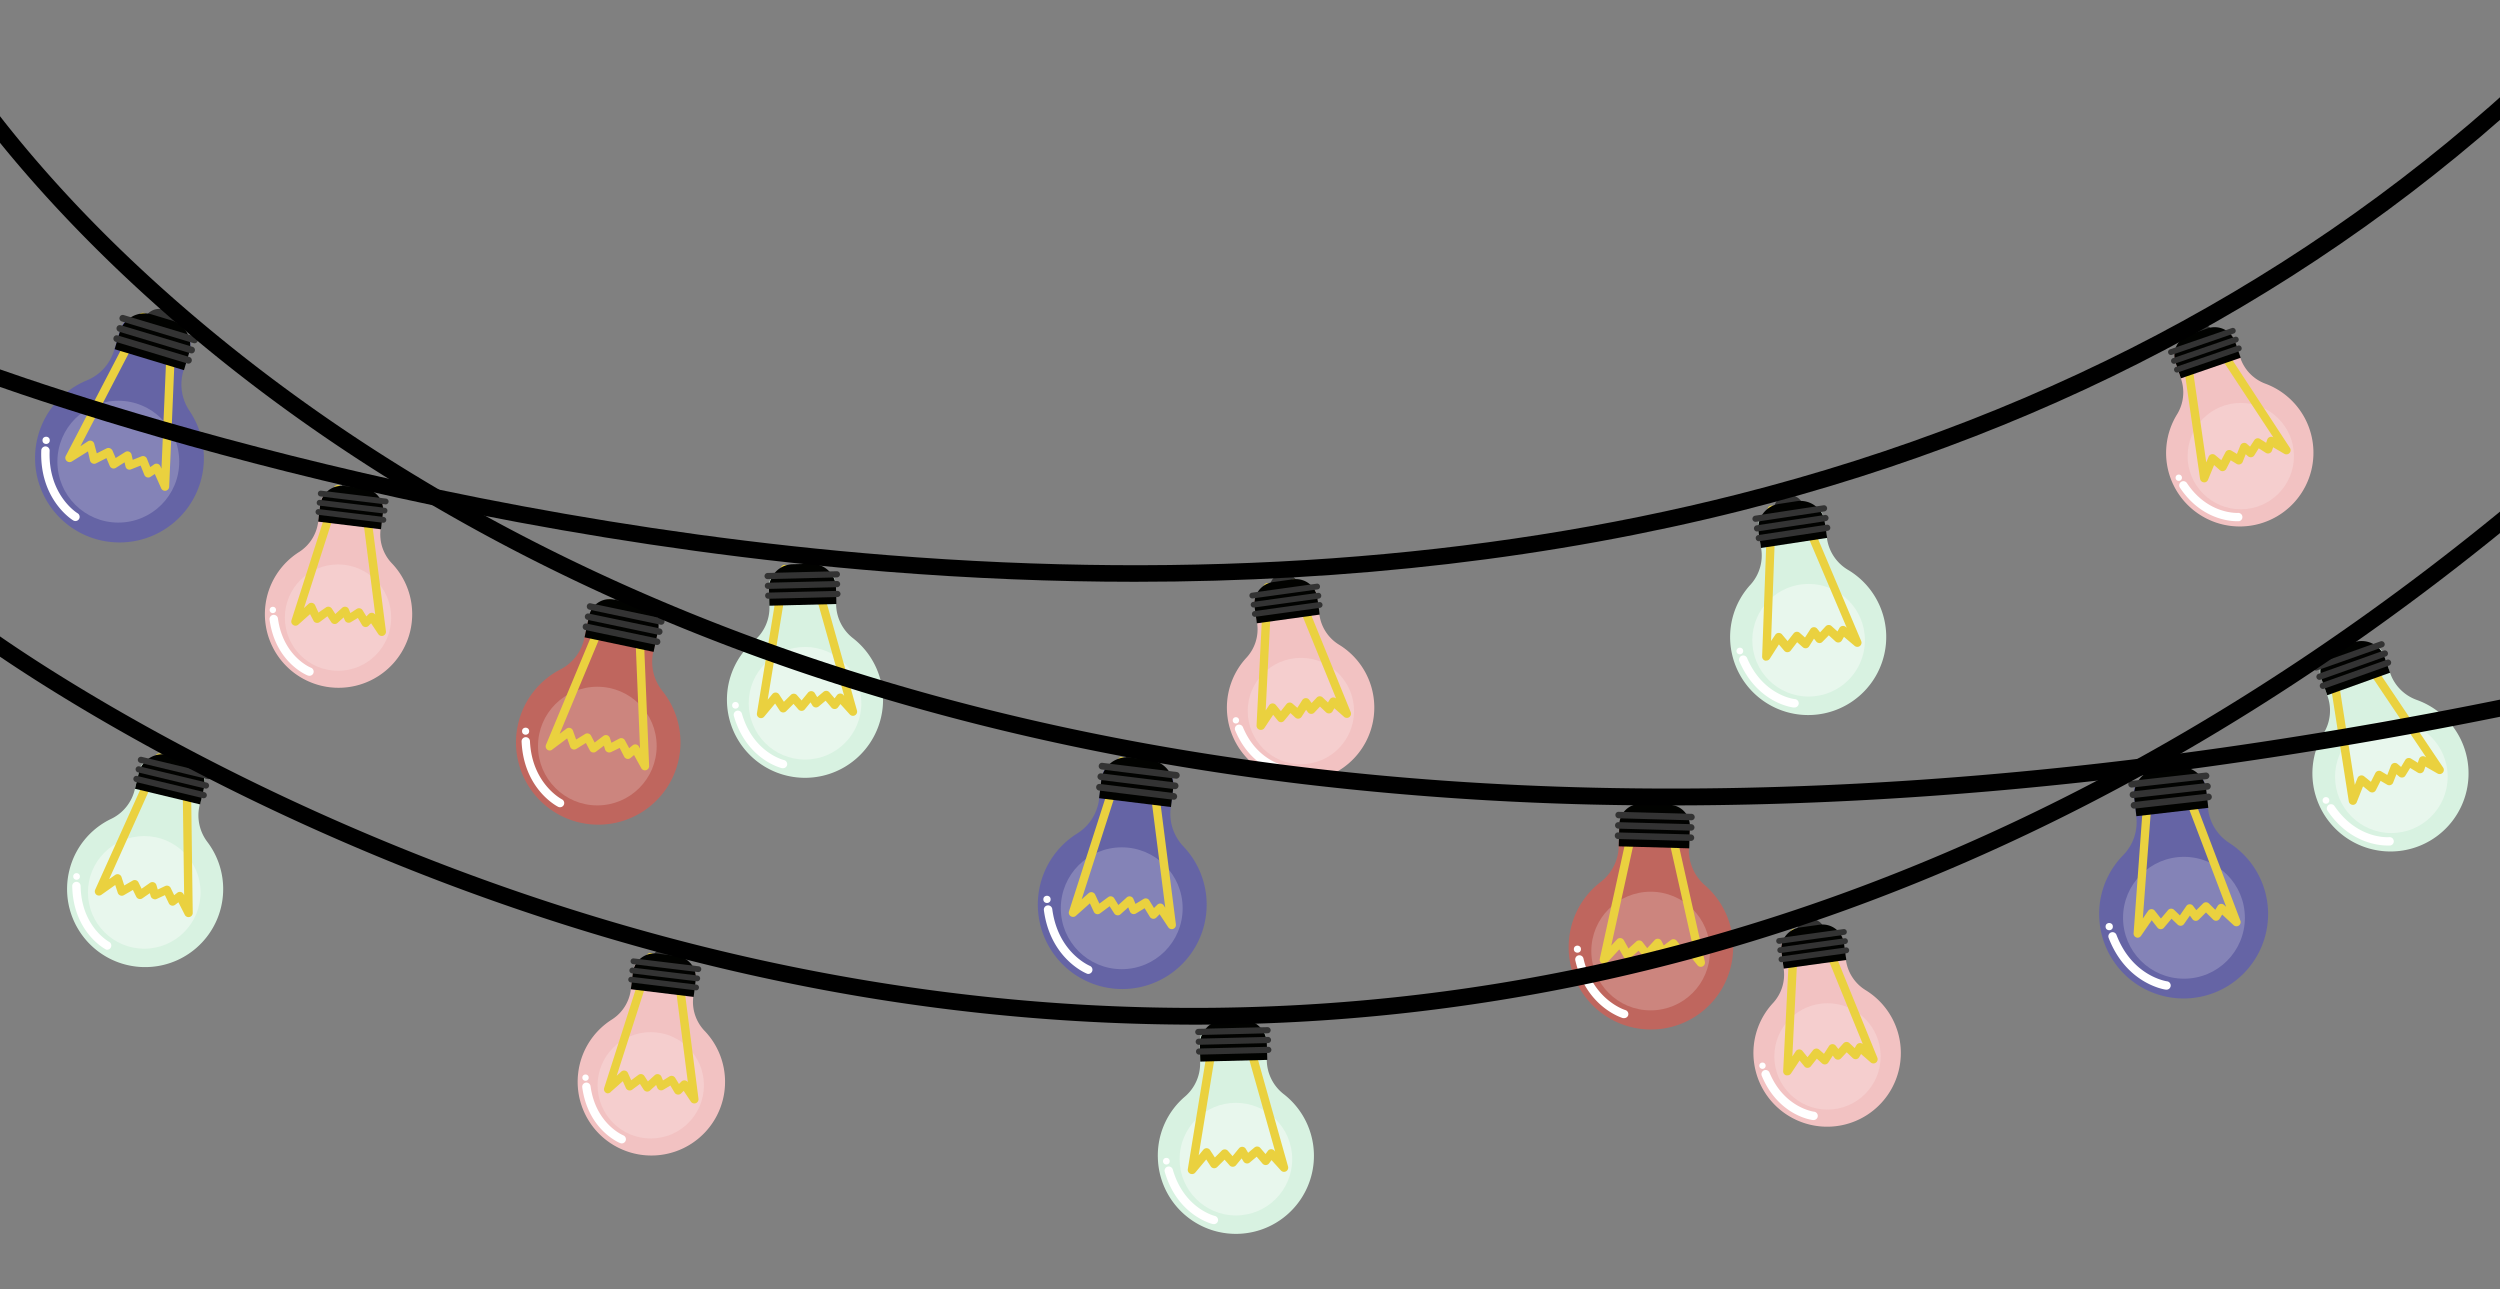 <svg id="Layer_1" data-name="Layer 1" xmlns="http://www.w3.org/2000/svg" viewBox="0 0 596.69 307.72"><rect x="0" y="0" width="596.69" height="307.72" fill="#808080" stroke="none"/><defs><style>.cls-1{fill:#333;}.cls-2{fill:#6564a5;}.cls-3{fill:#8483b7;}.cls-4{fill:#ead13f;}.cls-5{fill:#010200;}.cls-6{fill:#fff;}.cls-7{fill:#bf665e;}.cls-8{fill:#cc857e;}.cls-9{fill:#d8f2e1;}.cls-10{fill:#e8f7ed;}.cls-11{fill:#f2c2c2;}.cls-12{fill:#f5cece;}</style></defs><title>lyger</title><path class="cls-1" d="M39.07,73.87l.25.07a3.74,3.74,0,0,1,2.5,4.65h0l-7.43-2.23h0A3.81,3.81,0,0,1,39.07,73.87Z"/><path class="cls-2" d="M9.22,103.52a20.15,20.15,0,1,0,36-5.47,11.31,11.31,0,0,1-1.41-9.66l1.47-4.89a4.24,4.24,0,0,0-2.82-5.26L34,75.72a4.24,4.24,0,0,0-5.26,2.83l-1.49,5a11.21,11.21,0,0,1-6.46,7.21A20,20,0,0,0,9.22,103.52Z"/><circle class="cls-3" cx="28.24" cy="110.19" r="14.54"/><path class="cls-4" d="M16.23,110.22a1.22,1.22,0,0,1-.32-.2,1,1,0,0,1-.21-1.2L33.2,75.19a1,1,0,0,1,1.34-.42A1,1,0,0,1,35,76.11l-15.8,30.38L21,105.32a1,1,0,0,1,.9-.08,1,1,0,0,1,.59.67l.61,2.29L25.48,107a1,1,0,0,1,.79,0,1.11,1.11,0,0,1,.58.55l.76,1.77,2.28-1.44a1,1,0,0,1,.91-.08,1,1,0,0,1,.6.7l.28,1.25,2.09-.83a1,1,0,0,1,1.3.56l.8,2,.91-.64a1,1,0,0,1,.84-.14,1,1,0,0,1,.65.56l.27.61L40,77.74a1,1,0,0,1,2,.09l-1.62,38.33a1,1,0,0,1-1.92.37l-1.51-3.4-1,.66a1,1,0,0,1-.86.14,1,1,0,0,1-.64-.59l-.89-2.22-2.25.89a1,1,0,0,1-.84,0,1,1,0,0,1-.51-.66l-.23-1-2.08,1.32a1,1,0,0,1-.83.11,1,1,0,0,1-.62-.56l-.8-1.88-2.49,1.26a1,1,0,0,1-.86,0,1,1,0,0,1-.56-.66L21,107.74l-3.83,2.39A1,1,0,0,1,16.23,110.22Z"/><path class="cls-5" d="M36.3,75.07,41,76.49a6.19,6.19,0,0,1,4.15,7.69l-1.24,4.17-16.55-5,1.24-4.17A6.15,6.15,0,0,1,36.3,75.07Z"/><path class="cls-1" d="M28.09,80.06,45.2,85.21a.79.79,0,0,1,.55,1h0a.8.8,0,0,1-1,.55L27.65,81.6a.8.8,0,0,1-.55-1h0A.77.77,0,0,1,28.09,80.06Z"/><path class="cls-1" d="M28.82,77.62l17.12,5.15a.79.79,0,0,1,.55,1h0a.8.8,0,0,1-1,.55L28.38,79.16a.81.81,0,0,1-.54-1h0A.79.79,0,0,1,28.82,77.62Z"/><path class="cls-1" d="M29.53,75.2l17.12,5.15a.8.8,0,0,1,.55,1h0a.8.8,0,0,1-1,.55L29.09,76.73a.78.78,0,0,1-.54-1h0A.77.77,0,0,1,29.53,75.2Z"/><path class="cls-6" d="M17.59,124.27a1.29,1.29,0,0,1-.16-.09c-.33-.2-8-5.05-7.58-16.67a1,1,0,0,1,2,.07c-.4,10.41,6.34,14.72,6.63,14.9a1,1,0,0,1-.89,1.79Z"/><circle class="cls-6" cx="11.01" cy="105.1" r="0.87"/><path class="cls-1" d="M272.3,179.15l.25,0a3.74,3.74,0,0,1,3.25,4.17h0l-7.69-.95h0A3.81,3.81,0,0,1,272.3,179.15Z"/><path class="cls-2" d="M247.86,213.4A20.15,20.15,0,1,0,282.43,202a11.32,11.32,0,0,1-3-9.28l.63-5.07a4.24,4.24,0,0,0-3.67-4.71l-8.72-1.06a4.24,4.24,0,0,0-4.71,3.67l-.63,5.14a11.29,11.29,0,0,1-5.16,8.2A20,20,0,0,0,247.86,213.4Z"/><circle class="cls-3" cx="267.73" cy="216.78" r="14.54"/><path class="cls-4" d="M255.9,218.82a1,1,0,0,1-.35-.14,1,1,0,0,1-.41-1.14l11.59-36.09a1,1,0,1,1,1.9.61l-10.46,32.59,1.64-1.46a1,1,0,0,1,.87-.23,1,1,0,0,1,.71.56l1,2.15,2.11-1.55a1,1,0,0,1,.77-.18,1.07,1.07,0,0,1,.66.44l1,1.62,2-1.81a1,1,0,0,1,1.59.36l.49,1.19,1.93-1.17a1,1,0,0,1,1.37.33l1.12,1.82.79-.78a1,1,0,0,1,.8-.29,1,1,0,0,1,.73.44l.37.56-4.31-33.83a1,1,0,0,1,2-.25l4.85,38.06a1,1,0,0,1-1.83.68l-2.06-3.1L276,219a1,1,0,0,1-1.56-.18l-1.25-2.05-2.07,1.26a1,1,0,0,1-.83.1,1,1,0,0,1-.61-.57l-.4-1-1.83,1.65a1,1,0,0,1-.8.25,1,1,0,0,1-.71-.45l-1.1-1.71L262.56,218a1,1,0,0,1-.85.17,1,1,0,0,1-.65-.56l-.93-2-3.37,3A1,1,0,0,1,255.9,218.82Z"/><path class="cls-5" d="M269.77,180.81l4.88.6A6.18,6.18,0,0,1,280,188.3l-.52,4.32-17.15-2.11.52-4.32A6.15,6.15,0,0,1,269.77,180.81Z"/><path class="cls-1" d="M262.51,187.11l17.74,2.19a.79.79,0,0,1,.7.88h0a.79.79,0,0,1-.88.7l-17.74-2.19a.8.8,0,0,1-.7-.88h0A.77.77,0,0,1,262.51,187.11Z"/><path class="cls-1" d="M262.83,184.58l17.73,2.19a.79.79,0,0,1,.71.88h0a.8.8,0,0,1-.88.7l-17.74-2.19a.8.8,0,0,1-.7-.88h0A.78.78,0,0,1,262.83,184.58Z"/><path class="cls-1" d="M263.12,182.07l17.74,2.19a.8.8,0,0,1,.7.88h0a.81.81,0,0,1-.88.71l-17.74-2.19a.8.8,0,0,1-.7-.88h0A.78.78,0,0,1,263.12,182.07Z"/><path class="cls-6" d="M259.6,232.44a.48.48,0,0,1-.17-.05c-.36-.14-8.76-3.64-10.28-15.16a1,1,0,1,1,2-.26c1.36,10.32,8.73,13.44,9,13.57a1,1,0,0,1-.57,1.9Z"/><circle class="cls-6" cx="249.89" cy="214.66" r="0.87"/><path class="cls-1" d="M516.91,181.4l.26,0a3.74,3.74,0,0,1,4.13,3.29h0l-7.71.88h0A3.82,3.82,0,0,1,516.91,181.4Z"/><path class="cls-2" d="M501.15,220.42a20.16,20.16,0,1,0,30.94-19.22,11.32,11.32,0,0,1-5.11-8.32l-.56-5.07a4.25,4.25,0,0,0-4.68-3.72l-8.72,1a4.24,4.24,0,0,0-3.72,4.67l.58,5.14a11.22,11.22,0,0,1-3.1,9.18A20,20,0,0,0,501.15,220.42Z"/><circle class="cls-3" cx="521.26" cy="219.05" r="14.54"/><path class="cls-4" d="M510.24,223.81a1,1,0,0,1-1-1.07L512,184.93a1,1,0,0,1,2,.15l-2.56,34.14,1.25-1.8a1,1,0,0,1,.8-.43,1,1,0,0,1,.81.38l1.46,1.86,1.69-2a1,1,0,0,1,.71-.36,1.07,1.07,0,0,1,.74.28l1.39,1.33,1.53-2.23a1,1,0,0,1,.81-.43,1,1,0,0,1,.82.41l.76,1,1.6-1.59a1,1,0,0,1,1.41,0l1.51,1.51.59-.95a1,1,0,0,1,1.53-.2l.49.45-12.1-31.88a1,1,0,1,1,1.87-.71l13.61,35.87a1,1,0,0,1-.38,1.19,1,1,0,0,1-1.23-.1l-2.73-2.53-.61,1a1,1,0,0,1-1.56.18l-1.7-1.69-1.71,1.71a1,1,0,0,1-1.52-.12l-.61-.84-1.39,2a1,1,0,0,1-.72.43,1.07,1.07,0,0,1-.8-.27l-1.47-1.41-1.8,2.13a1,1,0,0,1-1.55,0l-1.38-1.76L511,223.38A1,1,0,0,1,510.24,223.81Z"/><path class="cls-5" d="M514.84,183.6l4.88-.55a6.19,6.19,0,0,1,6.85,5.44l.5,4.32-17.17,2-.5-4.32A6.16,6.16,0,0,1,514.84,183.6Z"/><path class="cls-1" d="M509.25,191.42l17.76-2a.79.79,0,0,1,.89.69h0a.79.79,0,0,1-.69.89l-17.76,2a.81.81,0,0,1-.89-.69h0A.78.78,0,0,1,509.25,191.42Z"/><path class="cls-1" d="M509,188.89l17.76-2a.8.8,0,0,1,.89.69h0a.81.81,0,0,1-.69.89l-17.76,2a.79.79,0,0,1-.89-.69h0A.78.78,0,0,1,509,188.89Z"/><path class="cls-1" d="M508.67,186.39l17.76-2a.81.81,0,0,1,.89.69h0a.8.8,0,0,1-.69.89l-17.76,2a.8.8,0,0,1-.89-.69h0A.77.77,0,0,1,508.67,186.39Z"/><path class="cls-6" d="M517,236.19h-.18c-.38-.06-9.37-1.49-13.54-12.35a1,1,0,1,1,1.87-.71c3.73,9.72,11.62,11,12,11.08a1,1,0,0,1-.11,2Z"/><circle class="cls-6" cx="503.42" cy="221.16" r="0.87"/><path class="cls-1" d="M150.13,142l.24,0a3.63,3.63,0,0,1,2.8,4.31h0l-7.38-1.55h0A3.69,3.69,0,0,1,150.13,142Z"/><path class="cls-7" d="M123.58,173.14a19.63,19.63,0,1,0,34.49-8.26,11.12,11.12,0,0,1-2.16-9.26l1-4.84a4.12,4.12,0,0,0-3.17-4.85l-8.36-1.76a4.12,4.12,0,0,0-4.85,3.17l-1.05,4.91a10.9,10.9,0,0,1-5.69,7.51A19.56,19.56,0,0,0,123.58,173.14Z"/><circle class="cls-8" cx="142.57" cy="178.07" r="14.16"/><path class="cls-4" d="M131,179.11a1.27,1.27,0,0,1-.37-.18,1,1,0,0,1-.31-1.18l14.2-34.07a1,1,0,0,1,1.85.77l-12.79,30.68,1.63-1.22a1,1,0,0,1,1.54.47l.76,2.13,2.14-1.32a1,1,0,0,1,.78-.11,1,1,0,0,1,.63.49l.87,1.65,2.09-1.58a1,1,0,0,1,.9-.15,1,1,0,0,1,.65.65l.36,1.14,1.9-1a1,1,0,0,1,1.34.44l1,1.85.81-.67a1,1,0,0,1,.82-.22,1,1,0,0,1,.69.5l.27.48-1.37-33.06a1,1,0,0,1,2-.09l1.54,37.31a1,1,0,0,1-1.87.53l-1.73-3.14-.83.7a1,1,0,0,1-.84.21,1,1,0,0,1-.69-.53l-1.07-2.08-2.07,1a1,1,0,0,1-.84,0,1,1,0,0,1-.57-.62l-.28-.92-1.89,1.43a1,1,0,0,1-.82.18.93.93,0,0,1-.67-.51l-.92-1.74-2.29,1.42a1,1,0,0,1-.86.09,1,1,0,0,1-.61-.61l-.71-2-3.48,2.61A1,1,0,0,1,131,179.11Z"/><path class="cls-5" d="M146.49,143.1l6.77,1.44a5,5,0,0,1,3.83,5.87L156,155.59l-16.48-3.47,1.1-5.18A5,5,0,0,1,146.49,143.1Z"/><path class="cls-1" d="M140,148.83l17,3.58a.78.78,0,0,1,.6.92h0a.78.78,0,0,1-.92.6l-17-3.56a.77.77,0,0,1-.59-.92h0A.75.75,0,0,1,140,148.83Z"/><path class="cls-1" d="M140.47,146.43,157.52,150a.78.78,0,0,1,.59.92h0a.78.78,0,0,1-.92.6l-17-3.58a.78.78,0,0,1-.59-.92h0A.77.77,0,0,1,140.47,146.43Z"/><path class="cls-1" d="M141,144l17,3.58a.78.78,0,0,1,.59.92h0a.78.78,0,0,1-.92.6l-17-3.58a.78.78,0,0,1-.6-.92h0A.75.75,0,0,1,141,144Z"/><path class="cls-6" d="M133.42,192.64a.8.8,0,0,1-.2-.07c-.34-.17-8.22-4.27-8.73-15.58a1,1,0,1,1,2-.09c.46,10.15,7.56,13.84,7.63,13.88a1,1,0,0,1,.44,1.34A1,1,0,0,1,133.42,192.64Z"/><circle class="cls-6" cx="125.45" cy="174.52" r="0.85"/><path class="cls-1" d="M395,190.1h.25a3.62,3.62,0,0,1,3.52,3.74h0l-7.54-.22h0A3.68,3.68,0,0,1,395,190.1Z"/><path class="cls-7" d="M374.41,225.52a19.63,19.63,0,1,0,32.46-14.28,11.08,11.08,0,0,1-3.77-8.72l.14-5a4.12,4.12,0,0,0-4-4.21l-8.54-.24a4.13,4.13,0,0,0-4.21,4l-.15,5a11,11,0,0,1-4.26,8.41A19.51,19.51,0,0,0,374.41,225.52Z"/><circle class="cls-8" cx="393.97" cy="226.99" r="14.16"/><path class="cls-4" d="M382.74,230.07a1,1,0,0,1-.4-.11,1,1,0,0,1-.51-1.1l7.9-36.05a1,1,0,0,1,1.19-.76,1,1,0,0,1,.77,1.19l-7.12,32.46,1.38-1.49a1,1,0,0,1,.85-.31,1,1,0,0,1,.76.49l1.12,2,1.87-1.68a.93.93,0,0,1,.75-.25,1,1,0,0,1,.71.37l1.14,1.47,1.78-1.93a1,1,0,0,1,.87-.31,1,1,0,0,1,.75.53l.55,1.06,1.71-1.29a1,1,0,0,1,1.39.19l1.27,1.65.67-.8a1,1,0,0,1,.77-.36,1.07,1.07,0,0,1,.77.37l.35.43-7.24-32.3a1,1,0,0,1,.76-1.19,1,1,0,0,1,1.2.76l8.16,36.43a1,1,0,0,1-1.75.85l-2.26-2.77-.7.83a1,1,0,0,1-.79.36,1,1,0,0,1-.77-.4l-1.42-1.85-1.85,1.4a1,1,0,0,1-.82.17,1,1,0,0,1-.67-.51l-.44-.85-1.61,1.74a1,1,0,0,1-.77.32.9.9,0,0,1-.75-.38l-1.22-1.54-2,1.8a1,1,0,0,1-.82.24,1,1,0,0,1-.71-.49l-1.07-1.86-2.95,3.19A1,1,0,0,1,382.74,230.07Z"/><path class="cls-5" d="M391.59,191.88l6.92.21a5,5,0,0,1,4.82,5.09l-.15,5.3L386.35,202l.15-5.29A5,5,0,0,1,391.59,191.88Z"/><path class="cls-1" d="M386.21,198.68l17.41.48a.79.79,0,0,1,.75.8h0a.78.78,0,0,1-.8.75l-17.41-.46a.79.79,0,0,1-.75-.8h0A.75.75,0,0,1,386.21,198.68Z"/><path class="cls-1" d="M386.27,196.23l17.41.48a.79.79,0,0,1,.75.8h0a.78.78,0,0,1-.8.75l-17.41-.48a.79.79,0,0,1-.75-.8h0A.78.78,0,0,1,386.27,196.23Z"/><path class="cls-1" d="M386.33,193.76l17.41.48a.79.79,0,0,1,.75.8h0a.79.79,0,0,1-.8.75l-17.38-.48a.78.78,0,0,1-.75-.8h0A.74.74,0,0,1,386.33,193.76Z"/><path class="cls-6" d="M387.57,243a.78.78,0,0,1-.22,0c-.36-.11-8.84-2.74-11.36-13.78a1,1,0,0,1,.75-1.2,1,1,0,0,1,1.2.76c2.26,9.91,9.9,12.28,10,12.3a1,1,0,0,1,.67,1.24A1,1,0,0,1,387.57,243Z"/><circle class="cls-6" cx="376.49" cy="226.54" r="0.85"/><path class="cls-1" d="M426.34,118.19l.23,0a3.46,3.46,0,0,1,3.93,2.9h0l-7.08,1.08h0A3.53,3.53,0,0,1,426.34,118.19Z"/><path class="cls-9" d="M413.14,154.77A18.63,18.63,0,1,0,441.05,136a10.45,10.45,0,0,1-5-7.51l-.7-4.66a3.91,3.91,0,0,0-4.44-3.27l-8,1.22a3.92,3.92,0,0,0-3.27,4.45l.72,4.73a10.41,10.41,0,0,1-2.55,8.58A18.48,18.48,0,0,0,413.14,154.77Z"/><circle class="cls-10" cx="431.67" cy="152.81" r="13.44"/><path class="cls-4" d="M421.58,157.67a1,1,0,0,1-.3,0,1,1,0,0,1-.7-1l1.28-35a1,1,0,0,1,1-1,1,1,0,0,1,1,1L422.71,153l1-1.48a1,1,0,0,1,.77-.46,1.06,1.06,0,0,1,.84.35l1.34,1.6,1.44-1.84a1,1,0,0,1,.69-.38,1,1,0,0,1,.76.25l1.26,1.12,1.29-2a1,1,0,0,1,1.63-.09l.68.86,1.33-1.44a1,1,0,0,1,1.41-.06l1.41,1.28.46-.82a1,1,0,0,1,1.52-.26l.23.19L428.56,121.1a1,1,0,0,1,1.84-.78L444.22,153a1,1,0,0,1-.33,1.2,1,1,0,0,1-1.24-.05L440.11,152l-.49.85a1,1,0,0,1-.71.49,1,1,0,0,1-.83-.25l-1.59-1.45L435,153.16a.91.91,0,0,1-.77.32,1,1,0,0,1-.75-.38l-.53-.67-1.15,1.83a1,1,0,0,1-1.51.22l-1.35-1.2-1.54,2a1,1,0,0,1-.77.39,1,1,0,0,1-.78-.36l-1.27-1.5-2.19,3.43A1,1,0,0,1,421.58,157.67Z"/><path class="cls-5" d="M424.61,120.27l4.26-.65a5.84,5.84,0,0,1,6.64,4.9l.59,3.86-15.79,2.41-.59-3.86A5.83,5.83,0,0,1,424.61,120.27Z"/><path class="cls-1" d="M419.62,127.71,436,125.24a.72.72,0,0,1,.84.6h0a.73.73,0,0,1-.6.85l-16.34,2.48a.74.74,0,0,1-.84-.61h0A.71.71,0,0,1,419.62,127.71Z"/><path class="cls-1" d="M419.24,125.39l16.33-2.48a.74.74,0,0,1,.85.61h0a.74.74,0,0,1-.61.85l-16.33,2.47a.72.72,0,0,1-.84-.6h0A.74.74,0,0,1,419.24,125.39Z"/><path class="cls-1" d="M418.9,123.08l16.33-2.48a.75.75,0,0,1,.85.61h0a.75.75,0,0,1-.61.85l-16.35,2.48a.73.73,0,0,1-.85-.61h0A.76.76,0,0,1,418.9,123.08Z"/><path class="cls-6" d="M428.27,168.87h-.11c-.35,0-8.74-1.06-13-11a1,1,0,1,1,1.84-.78c3.77,8.8,11.07,9.74,11.37,9.77a1,1,0,0,1-.11,2Z"/><circle class="cls-6" cx="415.26" cy="155.38" r="0.8"/><path class="cls-9" d="M173.51,167.47a18.63,18.63,0,1,0,30.05-15.17,10.44,10.44,0,0,1-4-8.08l-.11-4.71a3.92,3.92,0,0,0-4-3.81l-8.11.21a3.93,3.93,0,0,0-3.81,4l.12,4.78a10.42,10.42,0,0,1-3.59,8.2A18.46,18.46,0,0,0,173.51,167.47Z"/><circle class="cls-10" cx="192.14" cy="167.85" r="13.44"/><path class="cls-4" d="M181.52,171.4a1,1,0,0,1-.29-.08,1,1,0,0,1-.57-1.07l5.65-34.57a1,1,0,0,1,2,.32L183.23,167l1.12-1.35a1,1,0,0,1,.83-.36,1,1,0,0,1,.78.46l1.14,1.75,1.65-1.64a1,1,0,0,1,.74-.29,1,1,0,0,1,.72.34l1.11,1.27,1.53-1.86a1,1,0,0,1,.84-.36,1,1,0,0,1,.79.48l.56.94,1.51-1.26a1,1,0,0,1,1.4.11l1.24,1.45.56-.75a1,1,0,0,1,.76-.4,1,1,0,0,1,.78.33l.2.22L193,136a1,1,0,1,1,1.93-.54l9.61,34.13a1,1,0,0,1-1.7.94l-2.25-2.48-.58.78a1,1,0,0,1-.77.4,1,1,0,0,1-.8-.35l-1.39-1.64-1.65,1.38a1,1,0,0,1-.8.22,1,1,0,0,1-.7-.47l-.44-.73-1.37,1.67a1,1,0,0,1-.76.36,1,1,0,0,1-.77-.34L189.4,168l-1.77,1.76a1,1,0,0,1-1.54-.17L185,167.92l-2.61,3.13A1,1,0,0,1,181.52,171.4Z"/><path class="cls-5" d="M189.22,134.67l4.31-.1a5.83,5.83,0,0,1,6,5.69l.1,3.9-16,.41-.09-3.9A5.82,5.82,0,0,1,189.22,134.67Z"/><path class="cls-1" d="M183.33,141.44l16.51-.41a.74.74,0,0,1,.77.71h0a.75.75,0,0,1-.71.76l-16.52.41a.74.74,0,0,1-.76-.71h0A.71.71,0,0,1,183.33,141.44Z"/><path class="cls-1" d="M183.25,139.08l16.51-.41a.75.75,0,0,1,.77.71h0a.75.75,0,0,1-.71.77l-16.51.41a.75.75,0,0,1-.77-.71h0A.75.75,0,0,1,183.25,139.08Z"/><path class="cls-1" d="M183.2,136.75l16.51-.41a.74.74,0,0,1,.77.71h0a.74.74,0,0,1-.71.76l-16.54.42a.74.74,0,0,1-.76-.71h0A.76.76,0,0,1,183.2,136.75Z"/><path class="cls-6" d="M186.76,183.35l-.11,0c-.34-.08-8.54-2.14-11.51-12.52a1,1,0,0,1,1.92-.55c2.64,9.21,9.76,11.05,10.06,11.13a1,1,0,0,1,.74,1.2A1,1,0,0,1,186.76,183.35Z"/><circle class="cls-6" cx="175.54" cy="168.34" r="0.8"/><path class="cls-9" d="M276.35,276.28a18.63,18.63,0,1,0,30-15.17,10.44,10.44,0,0,1-4-8.08l-.11-4.71a3.92,3.92,0,0,0-4-3.81l-8.11.21a3.93,3.93,0,0,0-3.81,4l.12,4.78a10.42,10.42,0,0,1-3.59,8.2A18.46,18.46,0,0,0,276.35,276.28Z"/><circle class="cls-10" cx="294.98" cy="276.66" r="13.44"/><path class="cls-4" d="M284.36,280.21a1,1,0,0,1-.29-.08,1,1,0,0,1-.57-1.07l5.65-34.57a1,1,0,0,1,2,.32l-5.06,30.95,1.12-1.35a1,1,0,0,1,.83-.36,1,1,0,0,1,.78.46l1.14,1.75,1.65-1.64a1,1,0,0,1,.74-.29,1,1,0,0,1,.72.34l1.11,1.27,1.53-1.86a1,1,0,0,1,.85-.36,1,1,0,0,1,.78.48l.56.94,1.51-1.26a1,1,0,0,1,1.4.11l1.24,1.45.56-.75a1,1,0,0,1,.76-.4,1,1,0,0,1,.78.33l.2.22-8.46-30a1,1,0,1,1,1.93-.54l9.61,34.13a1,1,0,0,1-1.7.94l-2.25-2.48-.58.78a1,1,0,0,1-.77.4,1,1,0,0,1-.8-.35l-1.39-1.64-1.65,1.38a.93.93,0,0,1-.8.22,1,1,0,0,1-.7-.47l-.44-.73L295,278.12a1,1,0,0,1-.76.36,1,1,0,0,1-.77-.34l-1.19-1.35-1.77,1.76a1,1,0,0,1-1.54-.17l-1.07-1.64-2.61,3.12A1,1,0,0,1,284.36,280.21Z"/><path class="cls-5" d="M292.06,243.49l4.31-.11a5.84,5.84,0,0,1,6,5.69l.1,3.9-16,.41-.09-3.9A5.82,5.82,0,0,1,292.06,243.49Z"/><path class="cls-1" d="M286.17,250.25l16.51-.41a.74.74,0,0,1,.77.71h0a.75.75,0,0,1-.71.76l-16.52.41a.74.74,0,0,1-.76-.71h0A.71.71,0,0,1,286.17,250.25Z"/><path class="cls-1" d="M286.09,247.9l16.51-.42a.75.75,0,0,1,.77.71h0a.75.75,0,0,1-.71.77l-16.51.41a.75.75,0,0,1-.77-.71h0A.73.73,0,0,1,286.09,247.9Z"/><path class="cls-1" d="M286,245.56l16.51-.41a.75.75,0,0,1,.77.71h0a.74.74,0,0,1-.71.76l-16.54.42a.74.74,0,0,1-.76-.71h0A.76.76,0,0,1,286,245.56Z"/><path class="cls-6" d="M289.6,292.16l-.11,0c-.34-.08-8.54-2.14-11.51-12.52a1,1,0,0,1,1.92-.55c2.64,9.21,9.76,11.05,10.06,11.13a1,1,0,0,1,.74,1.2A1,1,0,0,1,289.6,292.16Z"/><circle class="cls-6" cx="278.38" cy="277.15" r="0.8"/><path class="cls-9" d="M553,190.84a18.63,18.63,0,1,0,23.81-23.79,10.43,10.43,0,0,1-6.34-6.42l-1.57-4.44a3.93,3.93,0,0,0-5-2.37l-7.64,2.73a3.92,3.92,0,0,0-2.37,5l1.6,4.5a10.38,10.38,0,0,1-.86,8.91A18.49,18.49,0,0,0,553,190.84Z"/><circle class="cls-10" cx="570.76" cy="185.39" r="13.44"/><path class="cls-4" d="M561.78,192.08a1,1,0,0,1-1.18-.83l-5.4-34.61a1,1,0,0,1,2-.31l4.84,31,.65-1.64a1,1,0,0,1,.68-.59,1,1,0,0,1,.88.18l1.63,1.32,1.06-2.08a1,1,0,0,1,.61-.51,1,1,0,0,1,.79.1l1.45.86.87-2.24a1,1,0,0,1,.69-.61,1,1,0,0,1,.9.22l.83.71,1-1.67a1,1,0,0,1,1.37-.32l1.62,1,.3-.9a1,1,0,0,1,.59-.61,1,1,0,0,1,.85.07l.26.14-17.4-25.89a1,1,0,0,1,1.66-1.12l19.78,29.44a1,1,0,0,1-1.33,1.43l-2.9-1.66-.32.92a1,1,0,0,1-1.47.53l-1.84-1.12-1.13,1.82a.9.9,0,0,1-.7.46,1,1,0,0,1-.8-.23l-.65-.55-.78,2a1,1,0,0,1-.61.58,1,1,0,0,1-.83-.09l-1.56-.91-1.13,2.22a1,1,0,0,1-.68.53,1.06,1.06,0,0,1-.84-.2L564,187.68l-1.5,3.79A1,1,0,0,1,561.78,192.08Z"/><path class="cls-5" d="M557.65,154.78l4.06-1.44a5.83,5.83,0,0,1,7.45,3.54l1.3,3.68-15,5.37-1.31-3.68A5.84,5.84,0,0,1,557.65,154.78Z"/><path class="cls-1" d="M554.16,163l15.56-5.54a.75.75,0,0,1,.95.44h0a.75.75,0,0,1-.44.95l-15.56,5.54a.75.75,0,0,1-.95-.44h0A.72.72,0,0,1,554.16,163Z"/><path class="cls-1" d="M553.35,160.83l15.56-5.54a.75.75,0,0,1,1,.44h0a.73.73,0,0,1-.44.94l-15.56,5.54a.74.74,0,0,1-1-.43h0A.75.75,0,0,1,553.35,160.83Z"/><path class="cls-1" d="M552.57,158.63l15.56-5.54a.75.75,0,0,1,1,.44h0a.73.73,0,0,1-.43.94L553.06,160a.73.73,0,0,1-.94-.43h0A.75.75,0,0,1,552.57,158.63Z"/><path class="cls-6" d="M570.49,201.8h-.11c-.36,0-8.79.63-14.85-8.3a1,1,0,0,1,1.66-1.12c5.38,7.92,12.72,7.45,13,7.43a1,1,0,0,1,.28,2Z"/><circle class="cls-6" cx="555.15" cy="191.04" r="0.8"/><path class="cls-9" d="M16.53,207.82a18.63,18.63,0,1,0,32.94-6.9,10.48,10.48,0,0,1-1.8-8.85l1.11-4.58a3.92,3.92,0,0,0-2.88-4.71L38,180.89a3.93,3.93,0,0,0-4.71,2.88l-1.12,4.65a10.4,10.4,0,0,1-5.59,7A18.47,18.47,0,0,0,16.53,207.82Z"/><circle class="cls-10" cx="34.43" cy="212.99" r="13.44"/><path class="cls-4" d="M23.25,213.68a.76.76,0,0,1-.26-.15,1,1,0,0,1-.27-1.18l14.39-31.94a1,1,0,0,1,1.32-.5,1,1,0,0,1,.5,1.32l-12.88,28.6,1.43-1a1,1,0,0,1,1.53.51l.65,2,2-1.16a1,1,0,0,1,.79-.09,1,1,0,0,1,.6.51l.75,1.52,2-1.4a1,1,0,0,1,.91-.13,1,1,0,0,1,.63.66l.31,1.06,1.78-.84a1,1,0,0,1,1.32.48l.82,1.71.74-.58a1,1,0,0,1,.83-.19,1.05,1.05,0,0,1,.68.52l.13.27-.42-31.2a1,1,0,0,1,1-1,1,1,0,0,1,1,1L46,217.89a1,1,0,0,1-1.89.46l-1.53-3-.77.6a1,1,0,0,1-.84.19,1,1,0,0,1-.68-.55l-.93-1.94-1.94.9a.9.9,0,0,1-.83,0A1,1,0,0,1,36,214l-.24-.82L34,214.4a1,1,0,0,1-1.48-.37l-.8-1.62-2.16,1.25a1,1,0,0,1-.86.06,1,1,0,0,1-.59-.62l-.61-1.87-3.32,2.35A1,1,0,0,1,23.25,213.68Z"/><path class="cls-5" d="M40.17,180.19l4.19,1a5.83,5.83,0,0,1,4.3,7l-.91,3.8-15.53-3.73.91-3.8A5.83,5.83,0,0,1,40.17,180.19Z"/><path class="cls-1" d="M32.73,185.2l16.06,3.87a.74.74,0,0,1,.56.88h0a.75.75,0,0,1-.88.56l-16.06-3.87a.74.74,0,0,1-.56-.88h0A.71.71,0,0,1,32.73,185.2Z"/><path class="cls-1" d="M33.27,182.91l16.06,3.87a.73.73,0,0,1,.55.88h0a.74.74,0,0,1-.88.55l-16.06-3.86a.76.76,0,0,1-.56-.89h0A.74.74,0,0,1,33.27,182.91Z"/><path class="cls-1" d="M33.82,180.64l16.06,3.87a.74.74,0,0,1,.55.88h0a.75.75,0,0,1-.88.56l-16.08-3.87a.74.74,0,0,1-.56-.89h0A.77.77,0,0,1,33.82,180.64Z"/><path class="cls-6" d="M25.23,226.58l-.1-.05c-.31-.17-7.7-4.27-7.89-15.06a1,1,0,1,1,2,0c.17,9.58,6.57,13.2,6.84,13.35a1,1,0,0,1-.85,1.8Z"/><circle class="cls-6" cx="18.27" cy="209.19" r="0.8"/><path class="cls-1" d="M305.91,136.94l.22,0a3.28,3.28,0,0,1,3.69,2.78h0l-6.69.93h0A3.26,3.26,0,0,1,305.91,136.94Z"/><path class="cls-11" d="M293,171.31a17.59,17.59,0,1,0,26.56-17.46,10,10,0,0,1-4.65-7.14l-.59-4.41a3.69,3.69,0,0,0-4.16-3.14l-7.59,1.05a3.7,3.7,0,0,0-3.14,4.15l.63,4.47a10,10,0,0,1-2.51,8.09A17.54,17.54,0,0,0,293,171.31Z"/><circle class="cls-12" cx="310.49" cy="169.71" r="12.69"/><path class="cls-4" d="M300.91,174.21a1.06,1.06,0,0,1-.31-.05,1,1,0,0,1-.69-1l1.66-33a1,1,0,0,1,1.05-1,1,1,0,0,1,.94,1l-1.47,29.4.81-1.23a1,1,0,0,1,.79-.44,1,1,0,0,1,.82.36l1.21,1.48,1.32-1.67a1,1,0,0,1,.71-.38,1,1,0,0,1,.75.26l1.14,1,1.19-1.86a1,1,0,0,1,.81-.45.94.94,0,0,1,.83.39l.59.77,1.23-1.31a1,1,0,0,1,1.42,0l1.25,1.19.41-.71a1,1,0,0,1,.71-.48,1,1,0,0,1,.82.24l0,0-11-27a1,1,0,1,1,1.86-.76l12.62,31a1,1,0,0,1-1.59,1.13l-2.31-2.05-.43.75a1,1,0,0,1-.73.48,1,1,0,0,1-.83-.26l-1.44-1.37-1.35,1.44a1,1,0,0,1-.78.31,1,1,0,0,1-.75-.39l-.44-.58-1.06,1.65a1,1,0,0,1-.71.45,1,1,0,0,1-.8-.25L308,170.19,306.51,172a1,1,0,0,1-.78.38A1,1,0,0,1,305,172l-1.13-1.39-2.08,3.14A1,1,0,0,1,300.91,174.21Z"/><path class="cls-5" d="M303.92,138.92l4.67-.65a5.18,5.18,0,0,1,5.84,4.42l.55,4-15,2.08-.55-4A5.2,5.2,0,0,1,303.92,138.92Z"/><path class="cls-1" d="M299.41,145.85l15.46-2.15a.68.68,0,0,1,.78.59h0a.68.68,0,0,1-.59.78l-15.46,2.15a.69.69,0,0,1-.78-.59h0A.68.68,0,0,1,299.41,145.85Z"/><path class="cls-1" d="M299.11,143.65l15.46-2.15a.68.68,0,0,1,.78.6h0a.68.68,0,0,1-.59.78L299.3,145a.69.69,0,0,1-.78-.6h0A.69.69,0,0,1,299.11,143.65Z"/><path class="cls-1" d="M298.82,141.46l15.45-2.15a.68.68,0,0,1,.78.59h0a.67.67,0,0,1-.59.78L299,142.83a.69.69,0,0,1-.79-.59h0A.69.69,0,0,1,298.82,141.46Z"/><path class="cls-6" d="M307.11,184.88H307c-.34,0-8.27-1.12-12.19-10.55a1,1,0,1,1,1.85-.77c3.47,8.37,10.51,9.33,10.59,9.34a1,1,0,0,1-.13,2Z"/><circle class="cls-6" cx="294.98" cy="171.93" r="0.76"/><path class="cls-1" d="M431.6,219.37l.22,0a3.28,3.28,0,0,1,3.69,2.78h0l-6.69.93h0A3.28,3.28,0,0,1,431.6,219.37Z"/><path class="cls-11" d="M418.67,253.74a17.59,17.59,0,1,0,26.55-17.45,10.06,10.06,0,0,1-4.64-7.15l-.6-4.41a3.68,3.68,0,0,0-4.15-3.13l-7.59,1.05a3.69,3.69,0,0,0-3.14,4.15l.63,4.47a10,10,0,0,1-2.51,8.08A17.51,17.51,0,0,0,418.67,253.74Z"/><circle class="cls-12" cx="436.18" cy="252.14" r="12.69"/><path class="cls-4" d="M426.6,256.65a1.19,1.19,0,0,1-.32,0,1,1,0,0,1-.68-1l1.66-33a1,1,0,1,1,2,.1l-1.47,29.4.81-1.23a1,1,0,0,1,.79-.45,1,1,0,0,1,.82.37l1.2,1.48,1.33-1.68a1,1,0,0,1,.71-.37,1,1,0,0,1,.75.25l1.14,1,1.19-1.85a1,1,0,0,1,.8-.46,1,1,0,0,1,.84.39l.59.77L440,249a1,1,0,0,1,.7-.31,1,1,0,0,1,.72.27l1.25,1.19.41-.7a1,1,0,0,1,.71-.48,1,1,0,0,1,.82.23l0,0-11-27a1,1,0,0,1,1.86-.75l12.61,31a1,1,0,0,1-1.59,1.12l-2.3-2-.44.74a1,1,0,0,1-.72.49,1,1,0,0,1-.83-.27l-1.44-1.37-1.35,1.44a1,1,0,0,1-.78.32,1,1,0,0,1-.75-.4l-.44-.57-1.06,1.65a1,1,0,0,1-1.51.2l-1.23-1.12-1.43,1.81a1,1,0,0,1-.78.38.89.89,0,0,1-.78-.37l-1.13-1.38-2.08,3.14A1,1,0,0,1,426.6,256.65Z"/><path class="cls-5" d="M429.61,221.36l4.67-.65a5.16,5.16,0,0,1,5.83,4.41l.56,4-14.95,2.07-.55-4A5.2,5.2,0,0,1,429.61,221.36Z"/><path class="cls-1" d="M425.1,228.28l15.46-2.15a.69.69,0,0,1,.78.59h0a.69.69,0,0,1-.59.79l-15.46,2.14a.68.68,0,0,1-.78-.59h0A.68.68,0,0,1,425.1,228.28Z"/><path class="cls-1" d="M424.8,226.09l15.46-2.15a.68.68,0,0,1,.78.59h0a.68.68,0,0,1-.59.78L425,227.46a.68.68,0,0,1-.78-.59h0A.68.68,0,0,1,424.8,226.09Z"/><path class="cls-1" d="M424.5,223.9,440,221.75a.68.68,0,0,1,.78.59h0a.68.68,0,0,1-.59.78l-15.46,2.15a.69.69,0,0,1-.78-.59h0A.68.68,0,0,1,424.5,223.9Z"/><path class="cls-6" d="M432.8,267.32h-.12c-.34,0-8.27-1.13-12.19-10.55a1,1,0,1,1,1.85-.77c3.47,8.36,10.51,9.32,10.58,9.33a1,1,0,0,1-.12,2Z"/><circle class="cls-6" cx="420.66" cy="254.36" r="0.76"/><path class="cls-1" d="M84.66,114.56l.22,0a3.28,3.28,0,0,1,2.85,3.64h0l-6.7-.82h0A3.26,3.26,0,0,1,84.66,114.56Z"/><path class="cls-11" d="M63.35,144.46a17.58,17.58,0,1,0,30.14-10.05,10,10,0,0,1-2.65-8.1l.55-4.42a3.69,3.69,0,0,0-3.21-4.09l-7.61-.94a3.68,3.68,0,0,0-4.09,3.21l-.54,4.49a10,10,0,0,1-4.51,7.16A17.56,17.56,0,0,0,63.35,144.46Z"/><circle class="cls-12" cx="80.68" cy="147.41" r="12.69"/><path class="cls-4" d="M70.27,149.31a1.08,1.08,0,0,1-.29-.13,1,1,0,0,1-.41-1.15l10.08-31.51a1,1,0,1,1,1.9.61l-9,28,1.1-1a1,1,0,0,1,.87-.23,1,1,0,0,1,.7.57l.79,1.74L77.76,145a1,1,0,0,1,.78-.18,1,1,0,0,1,.66.44l.84,1.29,1.62-1.48a1,1,0,0,1,.9-.24.93.93,0,0,1,.7.6l.37.89,1.53-1a1,1,0,0,1,1.38.32l.91,1.48.58-.58a1,1,0,0,1,.8-.28,1,1,0,0,1,.73.44l0,0-3.7-29a1,1,0,1,1,2-.25l4.25,33.19a1,1,0,0,1-1.83.69l-1.71-2.57-.6.61a1,1,0,0,1-1.56-.19l-1-1.69-1.67,1a1,1,0,0,1-1.45-.47l-.28-.66-1.45,1.32a1,1,0,0,1-.8.25,1,1,0,0,1-.71-.45l-.9-1.39-1.85,1.38a1,1,0,0,1-.85.17.91.91,0,0,1-.66-.56L74,146.58l-2.81,2.51A1,1,0,0,1,70.27,149.31Z"/><path class="cls-5" d="M82.22,116l4.69.57a5.17,5.17,0,0,1,4.51,5.76l-.49,4-15-1.83.49-4A5.19,5.19,0,0,1,82.22,116Z"/><path class="cls-1" d="M76.1,121.51l15.49,1.88a.69.69,0,0,1,.6.78h0a.69.69,0,0,1-.77.6l-15.49-1.89a.69.69,0,0,1-.61-.77h0A.68.68,0,0,1,76.1,121.51Z"/><path class="cls-1" d="M76.37,119.31l15.49,1.89a.67.67,0,0,1,.6.77h0a.67.67,0,0,1-.77.6L76.2,120.68a.67.67,0,0,1-.6-.77h0A.67.67,0,0,1,76.37,119.31Z"/><path class="cls-1" d="M76.64,117.11,92.13,119a.7.7,0,0,1,.61.77h0a.7.7,0,0,1-.78.61l-15.49-1.89a.68.68,0,0,1-.6-.77h0A.69.69,0,0,1,76.64,117.11Z"/><path class="cls-6" d="M73.53,161.21l-.12,0c-.31-.13-7.71-3.21-9.07-13.32a1,1,0,1,1,2-.27c1.21,9,7.77,11.71,7.84,11.73a1,1,0,0,1-.63,1.9Z"/><circle class="cls-6" cx="65.12" cy="145.58" r="0.76"/><path class="cls-1" d="M159.29,226.19l.23,0a3.28,3.28,0,0,1,2.85,3.63h0l-6.71-.82h0A3.28,3.28,0,0,1,159.29,226.19Z"/><path class="cls-11" d="M138,256.1A17.59,17.59,0,1,0,168.13,246a10,10,0,0,1-2.66-8.1l.55-4.41a3.68,3.68,0,0,0-3.2-4.1l-7.61-.93a3.69,3.69,0,0,0-4.1,3.21l-.54,4.48a9.92,9.92,0,0,1-4.5,7.17A17.53,17.53,0,0,0,138,256.1Z"/><circle class="cls-12" cx="155.32" cy="259.04" r="12.69"/><path class="cls-4" d="M144.9,260.94a1.08,1.08,0,0,1-.29-.13,1,1,0,0,1-.41-1.14l10.08-31.52a1,1,0,0,1,1.91.61l-9,28,1.1-1a1,1,0,0,1,.88-.23,1,1,0,0,1,.7.56l.78,1.74,1.72-1.28a1,1,0,0,1,1.43.26l.84,1.3,1.63-1.49a1,1,0,0,1,.89-.23,1,1,0,0,1,.71.59l.37.89,1.53-.95a1,1,0,0,1,.75-.12,1,1,0,0,1,.63.45l.9,1.47.58-.57a1,1,0,0,1,.81-.29,1,1,0,0,1,.73.44l0,0-3.71-29a1,1,0,1,1,2-.25l4.25,33.2a1,1,0,0,1-1.82.68l-1.71-2.57-.61.61a1,1,0,0,1-.82.28,1,1,0,0,1-.74-.46l-1-1.7-1.68,1a1,1,0,0,1-.83.11,1,1,0,0,1-.62-.57l-.28-.67-1.45,1.32a1,1,0,0,1-.8.25,1,1,0,0,1-.71-.45l-.9-1.38-1.85,1.38a1,1,0,0,1-.85.16,1,1,0,0,1-.66-.55l-.73-1.63-2.82,2.5A1,1,0,0,1,144.9,260.94Z"/><path class="cls-5" d="M156.86,227.6l4.68.57a5.18,5.18,0,0,1,4.51,5.77l-.49,4-15-1.83.48-4A5.21,5.21,0,0,1,156.86,227.6Z"/><path class="cls-1" d="M150.73,233.14,166.22,235a.67.67,0,0,1,.6.77h0a.67.67,0,0,1-.77.6l-15.49-1.89a.67.67,0,0,1-.6-.77h0A.67.67,0,0,1,150.73,233.14Z"/><path class="cls-1" d="M151,230.94l15.49,1.89a.69.69,0,0,1,.61.77h0a.7.7,0,0,1-.78.61l-15.48-1.89a.69.69,0,0,1-.61-.77h0A.69.69,0,0,1,151,230.94Z"/><path class="cls-1" d="M151.28,228.75l15.49,1.88a.68.68,0,0,1,.6.78h0a.69.69,0,0,1-.77.6l-15.49-1.89a.68.68,0,0,1-.6-.77h0A.67.67,0,0,1,151.28,228.75Z"/><path class="cls-6" d="M148.16,272.84l-.12,0c-.31-.12-7.7-3.21-9.07-13.32a1,1,0,0,1,.86-1.13,1,1,0,0,1,1.12.86c1.22,9,7.77,11.71,7.84,11.74a1,1,0,0,1-.63,1.89Z"/><circle class="cls-6" cx="139.75" cy="257.21" r="0.76"/><path class="cls-1" d="M524,77.58l.21-.07a3.27,3.27,0,0,1,4.15,2h0L522,81.73h0A3.27,3.27,0,0,1,524,77.58Z"/><path class="cls-11" d="M517.94,113.79a17.59,17.59,0,1,0,22.71-22.23,10,10,0,0,1-5.93-6.12l-1.43-4.21A3.7,3.7,0,0,0,528.61,79l-7.25,2.49a3.7,3.7,0,0,0-2.28,4.68l1.48,4.26a10,10,0,0,1-.92,8.42A17.56,17.56,0,0,0,517.94,113.79Z"/><circle class="cls-12" cx="534.82" cy="108.86" r="12.69"/><path class="cls-4" d="M526.28,115.12a1.06,1.06,0,0,1-.31,0,1,1,0,0,1-.87-.85l-4.72-32.75a1,1,0,1,1,2-.28l4.2,29.13.56-1.36a1,1,0,0,1,.69-.59,1,1,0,0,1,.88.2l1.46,1.22,1-1.9a1,1,0,0,1,.62-.5,1,1,0,0,1,.79.11l1.32.79.81-2a1,1,0,0,1,.7-.61.93.93,0,0,1,.89.23l.73.64,1-1.52a1,1,0,0,1,.62-.45,1,1,0,0,1,.76.13l1.46.93.27-.77a1,1,0,0,1,.6-.61,1,1,0,0,1,.85.08h0L526.54,80a1,1,0,0,1,.28-1.38,1,1,0,0,1,1.39.28l18.34,28a1,1,0,0,1-.11,1.24,1,1,0,0,1-1.23.17l-2.66-1.56-.28.81a1,1,0,0,1-1.48.52L539.11,107l-1.05,1.67a1,1,0,0,1-.71.46,1,1,0,0,1-.8-.24l-.55-.48-.72,1.82a1,1,0,0,1-1.45.49l-1.41-.86-1.06,2.05a1,1,0,0,1-.69.52.91.91,0,0,1-.84-.21L528.45,111,527,114.52A1,1,0,0,1,526.28,115.12Z"/><path class="cls-5" d="M522.46,79.91l4.46-1.54a5.18,5.18,0,0,1,6.57,3.22l1.31,3.8L520.53,90.3l-1.31-3.81A5.21,5.21,0,0,1,522.46,79.91Z"/><path class="cls-1" d="M519.37,87.57l14.75-5.08a.68.68,0,0,1,.88.43h0a.68.68,0,0,1-.43.88l-14.75,5.08a.68.68,0,0,1-.88-.43h0A.67.67,0,0,1,519.37,87.57Z"/><path class="cls-1" d="M518.65,85.48l14.76-5.08a.68.68,0,0,1,.88.43h0a.69.69,0,0,1-.43.88L519.1,86.79a.68.68,0,0,1-.88-.43h0A.68.68,0,0,1,518.65,85.48Z"/><path class="cls-1" d="M517.94,83.38l14.75-5.08a.68.68,0,0,1,.88.43h0a.68.68,0,0,1-.43.88l-14.75,5.08a.67.67,0,0,1-.88-.43h0A.67.67,0,0,1,517.94,83.38Z"/><path class="cls-6" d="M534.42,124.4h-.12c-.34,0-8.33.49-14-8a1,1,0,0,1,.27-1.39,1,1,0,0,1,1.39.28c5,7.54,12.11,7.13,12.18,7.13a1,1,0,0,1,1.07.93A1,1,0,0,1,534.42,124.4Z"/><circle class="cls-6" cx="520.02" cy="114.02" r="0.76"/><path d="M270.82,138.86q-29,0-59.22-2.41C86.16,126.44-11.95,88.06-12.93,87.67L-11.45,84c1,.38,98.61,38.56,223.48,48.51,73.26,5.84,141.43,1,202.6-14.5C491,98.66,556.66,62.7,609.74,11.08L612.53,14c-53.61,52.13-119.88,88.43-197,107.91C370.77,133.18,322.27,138.86,270.82,138.86Z"/><path d="M398.82,192.23a735.45,735.45,0,0,1-87.92-5.09c-71.83-8.64-136.71-28.23-192.85-58.25C22.34,77.71-15.28,13-15.65,12.35l3.48-2c.09.16,9.36,16.24,30.22,38.37,19.26,20.42,52.6,50.31,102.14,76.76,55.7,29.73,120.09,49.14,191.4,57.7,89.19,10.69,189.52,4.33,298.18-18.92l.84,3.92C535.8,184.2,464.9,192.23,398.82,192.23Z"/><path d="M285,244.56a484.71,484.71,0,0,1-100.61-10.72C70.81,209.77-5.86,152.66-6.62,152.09l2.41-3.19c.75.57,76.83,57.2,189.57,81.06,66.16,14,131.82,14.13,195.17.41,79.2-17.15,155-56.14,225.33-115.9l2.59,3C537.59,177.73,461.16,217,381.28,234.31A455.14,455.14,0,0,1,285,244.56Z"/></svg>
